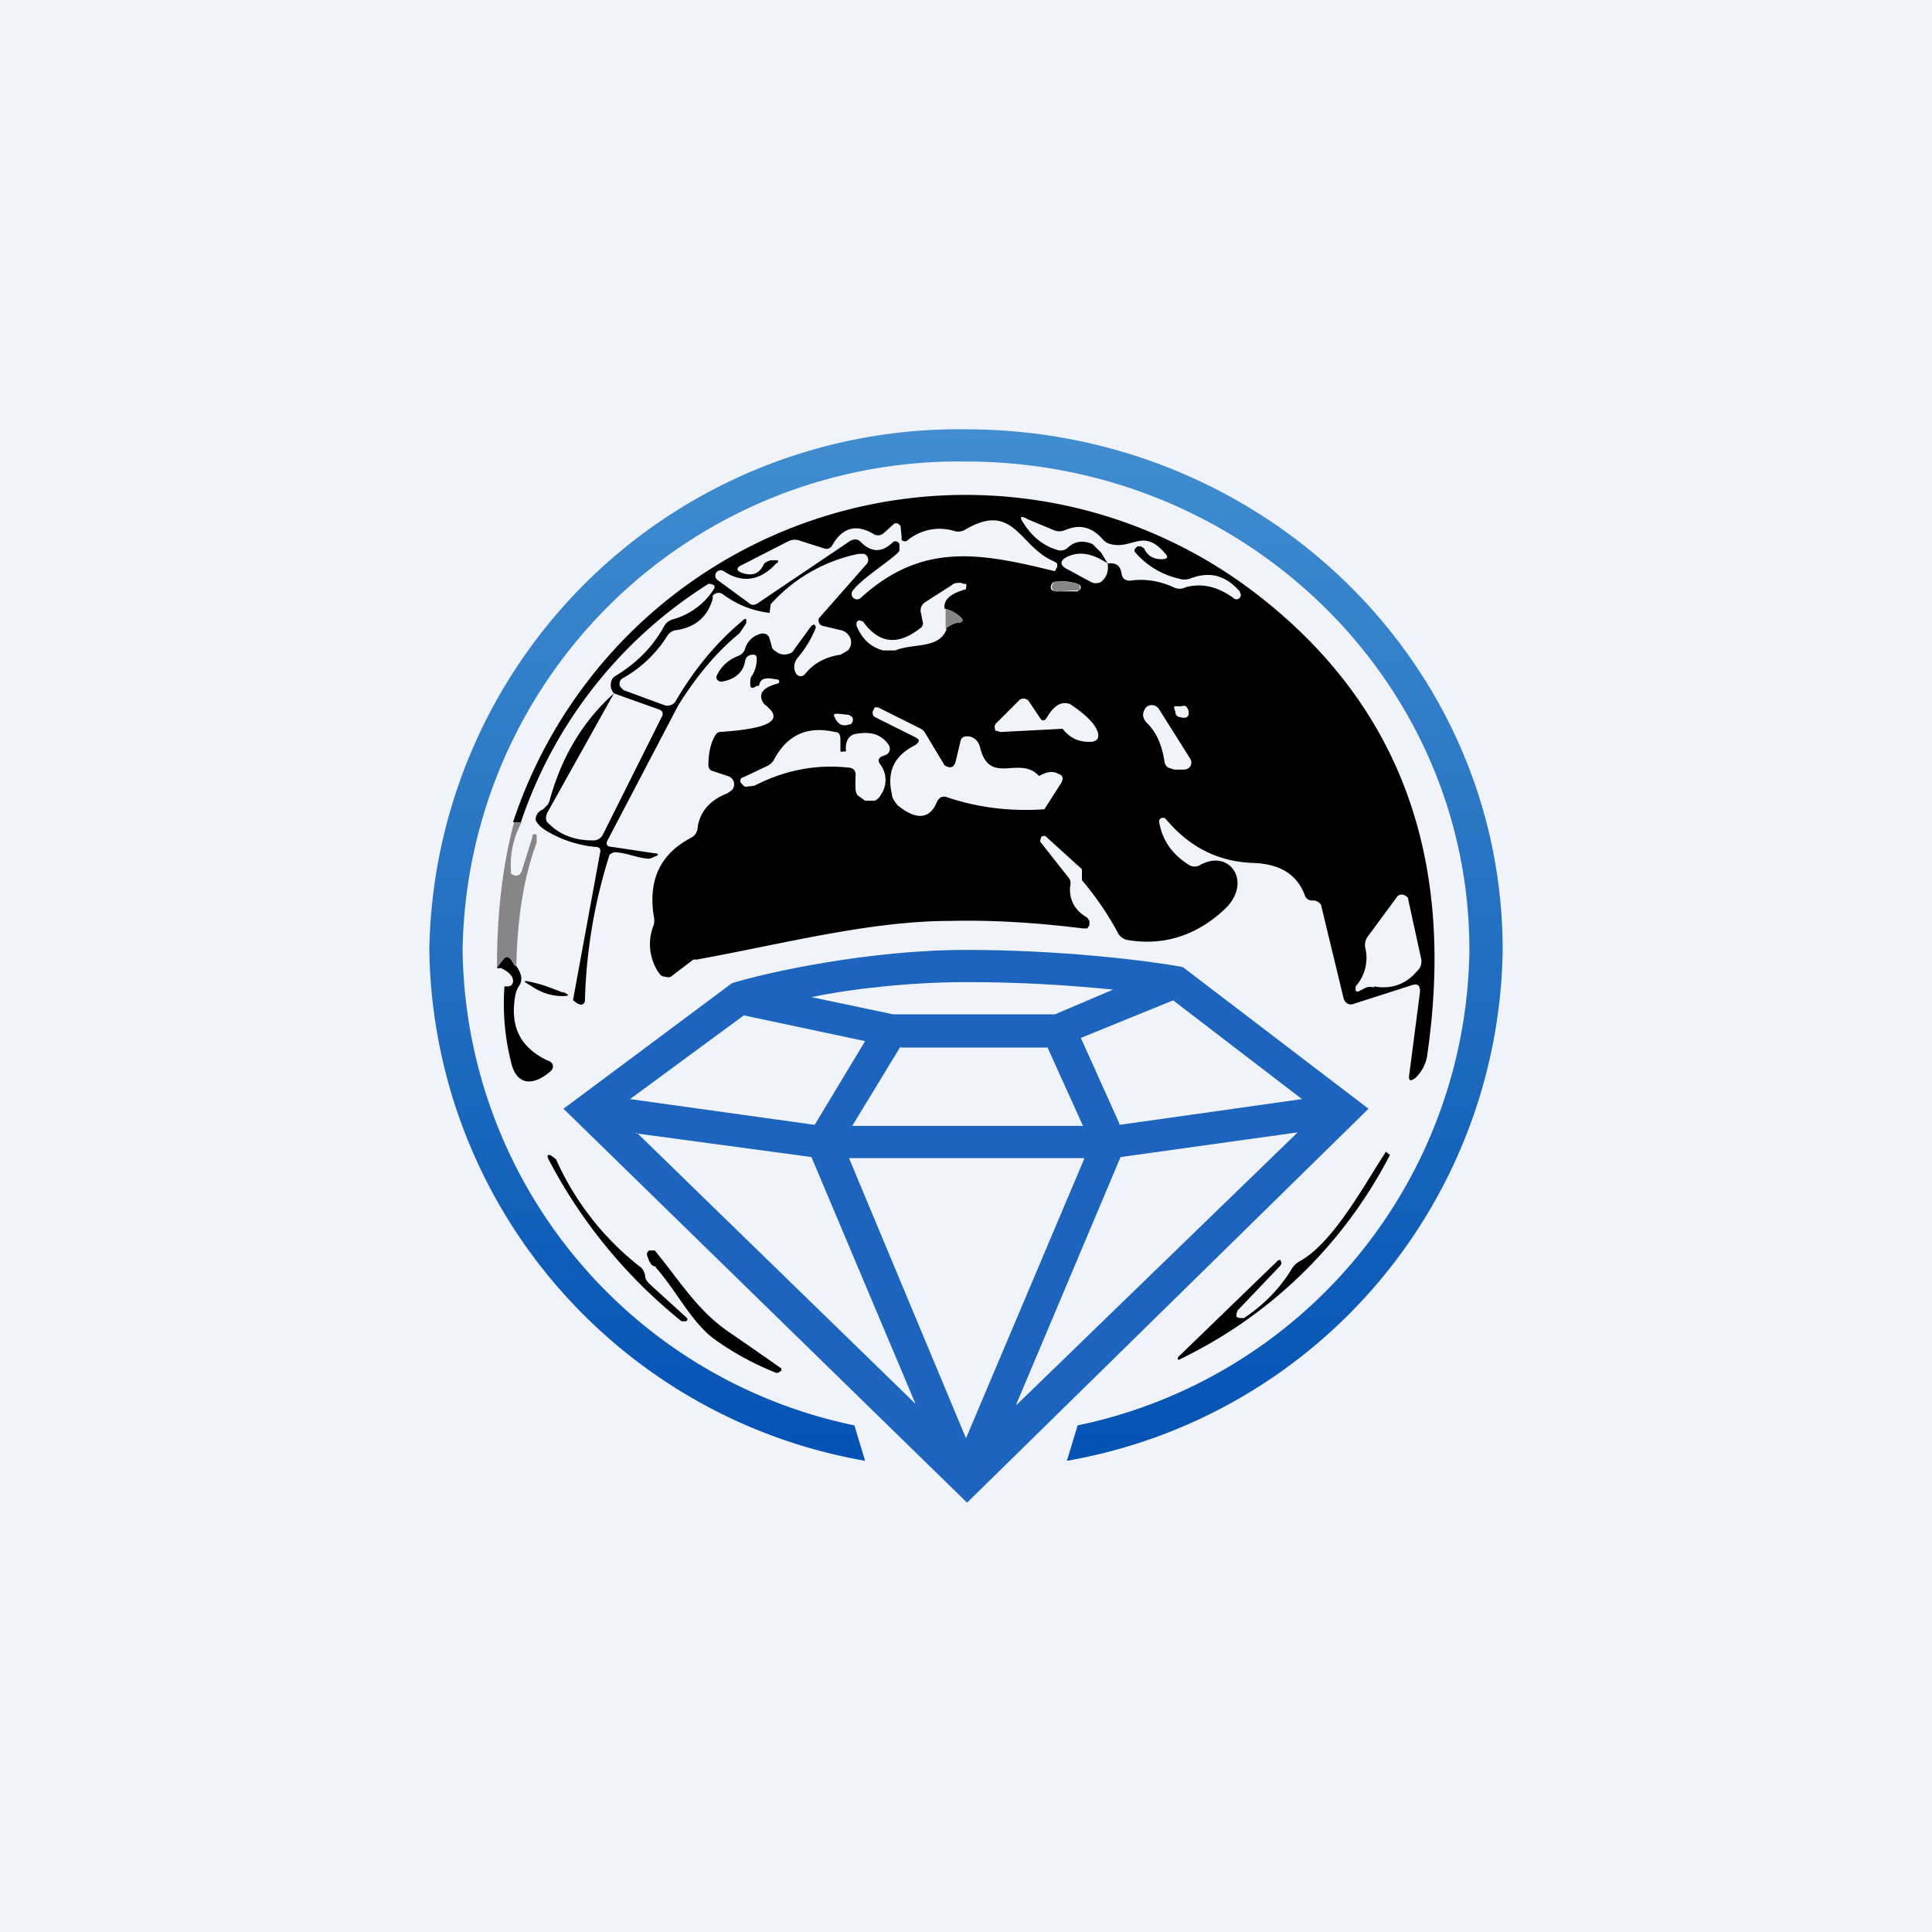 <!-- by TradingView --><svg width="18" height="18" viewBox="0 0 18 18" xmlns="http://www.w3.org/2000/svg"><path fill="#F0F3FA" d="M0 0h18v18H0z"/><path fill-rule="evenodd" d="m6.93 9.46 1.13.24-.47.78-1.72-.24 1.06-.78Zm-1 1.1 1.63.22.97 2.3-2.6-2.53Zm3.54 2.53 2.62-2.54-1.65.23-.97 2.3Zm.96-2.61 1.7-.24-1.2-.92-.86.35.36.8Zm-.6-1.03.54-.23c-.4-.04-.84-.07-1.37-.07-.5 0-1.06.06-1.44.14l.76.16h1.51Zm-1.44.3-.45.74h2.15l-.33-.73H8.39Zm1.71 1.04H7.91L9 13.4l1.1-2.6ZM6.82 9.16c.32-.1 1.28-.31 2.18-.31.89 0 1.7.1 2.02.16l1.73 1.32L9.01 14l-3.76-3.67 1.57-1.17Z" fill="#1C64BD"/><path d="M6.7 6.82c.47-.03.62-.11.42-.26-.06-.08-.03-.15.12-.19a.02.02 0 0 0 0-.04l-.07-.01c-.04 0-.07 0-.09.04l-.01.03h-.02c-.04.03-.06.02-.06-.01 0-.04 0-.07.02-.09a.3.3 0 0 0 .04-.16c0-.01 0-.02-.02-.03H7a.09.09 0 0 0-.04.02.09.09 0 0 0-.02.05c-.02.1-.1.16-.21.18a.05.05 0 0 1-.05-.02.04.04 0 0 1 0-.04c.04-.08.1-.14.2-.18a.1.1 0 0 0 .06-.06.2.2 0 0 1 .13-.14c.05-.02.09 0 .1.04l.02.07c0 .02.02.04.04.05a.12.12 0 0 0 .12.02c.02 0 .04-.02.05-.04l.16-.22.02-.01h.01l.01.02v.01c-.04.1-.1.2-.17.28a.16.16 0 0 0-.03.07c0 .03 0 .05.02.08a.05.05 0 0 0 .04.02.05.05 0 0 0 .04-.02c.08-.1.19-.16.33-.18l.07-.04a.11.11 0 0 0 0-.15.12.12 0 0 0-.07-.04l-.17-.04a.05.05 0 0 1-.03-.03.05.05 0 0 1 0-.04l.44-.5a.06.06 0 0 0-.02-.1H8a1.5 1.5 0 0 0-.82.47l-.01.08a.89.89 0 0 1-.43-.17.07.07 0 0 0-.1.01v.03c-.05.17-.16.26-.33.29a.11.11 0 0 0-.09.05c-.1.16-.24.3-.42.4a.06.06 0 0 0-.02.02.06.06 0 0 0 0 .06l.03.03.38.14a.09.09 0 0 0 .1-.03c.17-.29.37-.54.62-.75.04-.04.05-.03.04.02l-.06.09c-.22.18-.4.4-.57.67l-.66 1.26c-.02.04 0 .06.04.06l.4.06c.04 0 .04.02 0 .03a.17.17 0 0 1-.05.02c-.1 0-.22-.06-.33-.06l-.04.02a4.9 4.9 0 0 0-.23 1.35c0 .05-.03.06-.07.04l-.04-.03v-.01l.25-1.36c.01-.04 0-.06-.05-.06a1.08 1.08 0 0 1-.45-.15c-.05-.03-.08-.06-.1-.1 0-.04.02-.08.07-.1l.04-.04a.11.11 0 0 0 .02-.04c.11-.4.3-.73.6-1l-.62 1.11c-.02.05-.02.08.02.11.1.1.24.15.4.15a.1.1 0 0 0 .1-.06l.55-1.1c.01-.03 0-.05-.03-.06l-.42-.15a.12.12 0 0 1-.03-.07c0-.04.01-.07.04-.09.2-.12.35-.27.46-.47a.13.13 0 0 1 .08-.06.66.66 0 0 0 .38-.28.03.03 0 0 0 0-.04l-.03-.01h-.02a4.2 4.2 0 0 0-1.75 2.23l-.07-.01a4.44 4.44 0 0 1 6.96-2.1c1.3 1.02 1.82 2.43 1.56 4.25a.37.37 0 0 1-.11.23c-.05.04-.07.03-.06-.03l.1-.77c0-.06-.02-.08-.08-.06l-.53.17c-.05.02-.08 0-.1-.04l-.21-.87c0-.02-.03-.04-.06-.05h-.03a.07.07 0 0 1-.06-.04c-.07-.2-.23-.3-.48-.31-.32-.01-.59-.14-.81-.4l-.02-.02h-.03l-.02.02v.02c.03.17.12.3.28.4a.1.1 0 0 0 .1 0c.28-.16.5.17.22.42-.26.24-.56.33-.88.28a.13.13 0 0 1-.1-.06 2.84 2.84 0 0 0-.34-.5v-.1a.08.08 0 0 0-.02-.02l-.32-.29a.02.02 0 0 0-.02 0 .02.02 0 0 0-.02.01.88.88 0 0 0-.01.04l.26.33c.02.02.03.05.02.09-.01.12.04.22.16.29l.02.03v.04l-.02.03h-.04c-.4-.05-.82-.08-1.24-.07-.75 0-1.58.22-2.36.36h-.03l-.21.16a.07.07 0 0 1-.05 0 .07.07 0 0 1-.05-.02.47.47 0 0 1-.06-.46.18.18 0 0 0 0-.09c-.05-.33.06-.57.34-.72a.14.14 0 0 0 .05-.04.13.13 0 0 0 .02-.06c.02-.15.12-.26.28-.32l.04-.03a.08.08 0 0 0-.04-.13l-.15-.05c-.02-.01-.03-.03-.03-.05 0-.13.03-.24.08-.3Zm3.62-1.57c-.15-.1-.28-.12-.4-.05-.04.03-.04.06 0 .09l.24.13a.1.1 0 0 0 .1 0c.05-.04.07-.1.06-.17.08-.01.12.02.13.1.01.04.03.06.08.06.13-.02.27 0 .4.06.04.02.08.02.12 0 .16-.04.3 0 .44.1a.04.04 0 0 0 .07-.03l-.01-.03c-.13-.15-.28-.19-.46-.12a.17.17 0 0 1-.11 0 .76.76 0 0 1-.4-.24c-.02-.02-.01-.04.02-.06h.03l.03.02c.03.07.09.1.16.1.06 0 .07-.02.03-.06-.2-.23-.3-.03-.5-.08a.14.14 0 0 1-.08-.05c-.1-.11-.21-.14-.35-.08a.13.13 0 0 1-.1 0l-.24-.1c-.07-.04-.09-.03-.04.04.07.11.17.2.3.24a.1.1 0 0 0 .1-.01c.07-.07.15-.08.24-.04l.08.08.06.1Zm-3.08-.01c-.15.17-.32.2-.5.08a.05.05 0 0 0-.07.02.05.05 0 0 0 .01.06l.3.22c.02.02.05.02.08 0l.86-.58c.04-.02.07-.02.1.01.1.1.2.1.3 0a.04.04 0 0 1 .06.02v.06c-.03.06-.36.26-.44.38a.05.05 0 0 0 .01.06.05.05 0 0 0 .07 0c.57-.52 1.11-.42 1.8-.25h.01l.02-.04v-.03l-.03-.02c-.32-.13-.37-.56-.82-.3a.13.13 0 0 1-.1.02.47.47 0 0 0-.44.08.04.04 0 0 1-.06 0V5l-.01-.1V4.9l-.02-.02a.04.04 0 0 0-.04 0l-.1.09a.08.08 0 0 1-.1 0c-.16-.09-.28-.05-.37.1-.02.04-.05.05-.08.04l-.22-.07a.14.14 0 0 0-.11 0l-.43.22c-.07.03-.06.06 0 .08.1.03.16 0 .2-.09l.03-.02.03-.01h.04c.03 0 .04 0 .02.03Zm2.6.18c-.02 0-.03 0-.04.02a.05.05 0 0 0 0 .06l.04.01h.2l.01-.01a.03.03 0 0 0 .01-.05l-.02-.01a.43.43 0 0 0-.2-.02Zm-1.03.44a.22.22 0 0 1 .12-.06c.04 0 .05-.02.02-.05a.35.35 0 0 0-.15-.08c-.01-.08.05-.14.2-.18L9 5.47a.03.03 0 0 0 0-.03h-.02l-.03-.01c-.03 0-.06 0-.08.02l-.25.16a.09.09 0 0 0-.04.1l.02.1-.01.03c-.22.18-.4.16-.55-.05l-.03-.01H8a.05.05 0 0 0-.02.02v.03c.05.12.13.2.25.23h.11c.17-.07.41-.01.48-.2Zm1.09.93c.07.09.16.13.28.12.04-.01.06-.03.05-.08-.02-.08-.11-.17-.26-.27-.08-.03-.15.01-.22.13-.02.03-.04.03-.06 0l-.1-.15a.06.06 0 0 0-.04-.03.06.06 0 0 0-.05.01l-.22.22a.05.05 0 0 0-.01.05c0 .01 0 .02.02.02l.03.01.58-.03Zm1.05-.16c0 .03.02.05.04.05.06.02.1 0 .08-.07l-.02-.03a.05.05 0 0 0-.04 0h-.07v.02l.01.03Zm-1.22.91.16-.25c.02-.04.01-.07-.03-.08-.05-.03-.11-.02-.18.02-.18-.2-.46.1-.55-.27a.15.15 0 0 0-.04-.07.12.12 0 0 0-.08-.03c-.03 0-.05.01-.06.04l-.05.21-.02.03a.06.06 0 0 1-.06 0 .05.05 0 0 1-.02-.01l-.18-.3a.11.11 0 0 0-.04-.04l-.4-.2h-.03a.8.8 0 0 1-.02.04c0 .02 0 .04.02.05l.38.19c.04.02.04.04 0 .07-.2.1-.27.25-.22.46 0 .04.03.07.05.1.17.14.3.14.37-.03.02-.04.05-.06.1-.04.3.1.6.13.9.11Zm.96-.8c.1.1.14.23.16.36 0 .02.02.04.03.05l.06.02h.09a.07.07 0 0 0 .06-.03.07.07 0 0 0 0-.07l-.29-.46a.08.08 0 0 0-.03-.03.08.08 0 0 0-.08 0 .08.08 0 0 0-.03.04c-.02.04-.01.08.03.12Zm-2.91-.05c.03.06.07.08.13.06.01 0 .02 0 .03-.02a.05.05 0 0 0 0-.05l-.03-.02-.1-.01c-.04 0-.05 0-.03.04Zm.05.3v-.1c0-.04-.01-.07-.05-.07-.26-.06-.45.03-.57.26a.15.15 0 0 1-.07.06l-.21.1a.04.04 0 0 0-.03.02.04.04 0 0 0 0 .03c.02.02.03.04.05.04l.08-.01c.27-.14.56-.2.86-.17.06 0 .09.03.08.09v.09c0 .02 0 .05.02.08l.07.05h.09a.13.13 0 0 0 .06-.06.24.24 0 0 0-.01-.28c-.02-.03-.02-.05.01-.07l.05-.02c.03-.02.04-.05.02-.09-.07-.1-.17-.13-.32-.1-.06.02-.08.07-.08.14a.02.02 0 0 1 0 .02.03.03 0 0 1-.02 0 .03.03 0 0 1-.03 0v-.01Zm4.97 2.2c.16.03.3-.02.4-.14a.12.12 0 0 0 .04-.12l-.12-.55c0-.01 0-.02-.02-.03a.06.06 0 0 0-.08 0l-.28.38a.13.13 0 0 0-.02.1.4.4 0 0 1-.09.36v.04a.03.03 0 0 0 .04 0l.06-.03a.11.11 0 0 1 .07 0Z"/><path d="M9.83 5.42c.07-.01.14 0 .21.02l.02.01v.05h-.03l-.19.01-.03-.01a.05.05 0 0 1 0-.06c0-.01 0-.02.02-.02ZM8.8 5.67c.07.02.12.05.15.08s.02.05-.02.05a.22.22 0 0 0-.12.06v-.19ZM4.79 7.66h.07a.84.84 0 0 0-.1.45v.03l.04.02.04-.01.02-.03.1-.32v-.02a.03.03 0 0 1 .04 0v.07c-.12.32-.18.7-.19 1.16a.48.48 0 0 0-.05-.07c-.03-.03-.05-.03-.07 0a.68.68 0 0 0-.06.08c0-.5.05-.95.16-1.36Z" fill="#888589"/><path d="M4.81 9c.05.07.06.13.03.18a.23.23 0 0 0-.04.1c-.05.29.05.48.3.6a.07.07 0 0 1 .05.04.06.06 0 0 1-.02.06c-.16.14-.32.14-.37-.09a2.23 2.23 0 0 1-.06-.7h.03c.03 0 .05-.02.05-.05 0-.04-.03-.08-.11-.12h-.04a.69.69 0 0 1 .06-.08c.02-.03.04-.03.07 0L4.8 9Z"/><path d="M5.24 9.24c.07.03.07.04 0 .04-.1 0-.2-.03-.3-.1-.07-.04-.07-.05.01-.03.1.02.2.06.3.1ZM6.06 11.97l.33.3c.02.02.02.03 0 .04h-.04a4.76 4.76 0 0 1-1.24-1.51c-.02-.04 0-.05.03-.03l.04.03a2.63 2.63 0 0 0 .78 1c.02.01.04.04.05.08 0 .04.02.06.05.09ZM11.59 12.28c.18-.12.33-.27.44-.45a.2.2 0 0 1 .08-.08c.31-.17.6-.71.79-1l.01-.02a8.66 8.66 0 0 0 .04.03 4.3 4.3 0 0 1-1.97 1.91.02.02 0 0 1 0-.03l.93-.9h.02l.01.03-.01.02-.4.42-.01.03v.03l.03.01h.04ZM6.11 11.8c-.04 0-.06-.04-.08-.1a.04.04 0 0 1 .02-.05h.05c.24.29.4.57.72.78a57.62 57.62 0 0 1 .46.32v.02l-.03.02h-.02a2.7 2.7 0 0 1-.57-.31c-.22-.16-.36-.46-.55-.67Z"/><path d="M10.04 13.28a4.58 4.58 0 0 0 3.65-4.43c0-2.51-2.1-4.55-4.69-4.55a4.62 4.62 0 0 0-4.69 4.55 4.58 4.58 0 0 0 3.65 4.43l.1.33A4.9 4.9 0 0 1 4 8.85 4.93 4.93 0 0 1 9 4c2.76 0 5 2.17 5 4.85a4.9 4.9 0 0 1-4.06 4.76l.1-.33Z" fill="url(#auuudo5qm)"/><defs><linearGradient id="auuudo5qm" x1="9" y1="4" x2="9" y2="13.61" gradientUnits="userSpaceOnUse"><stop stop-color="#418DD0"/><stop offset="1" stop-color="#0452B4"/></linearGradient></defs></svg>